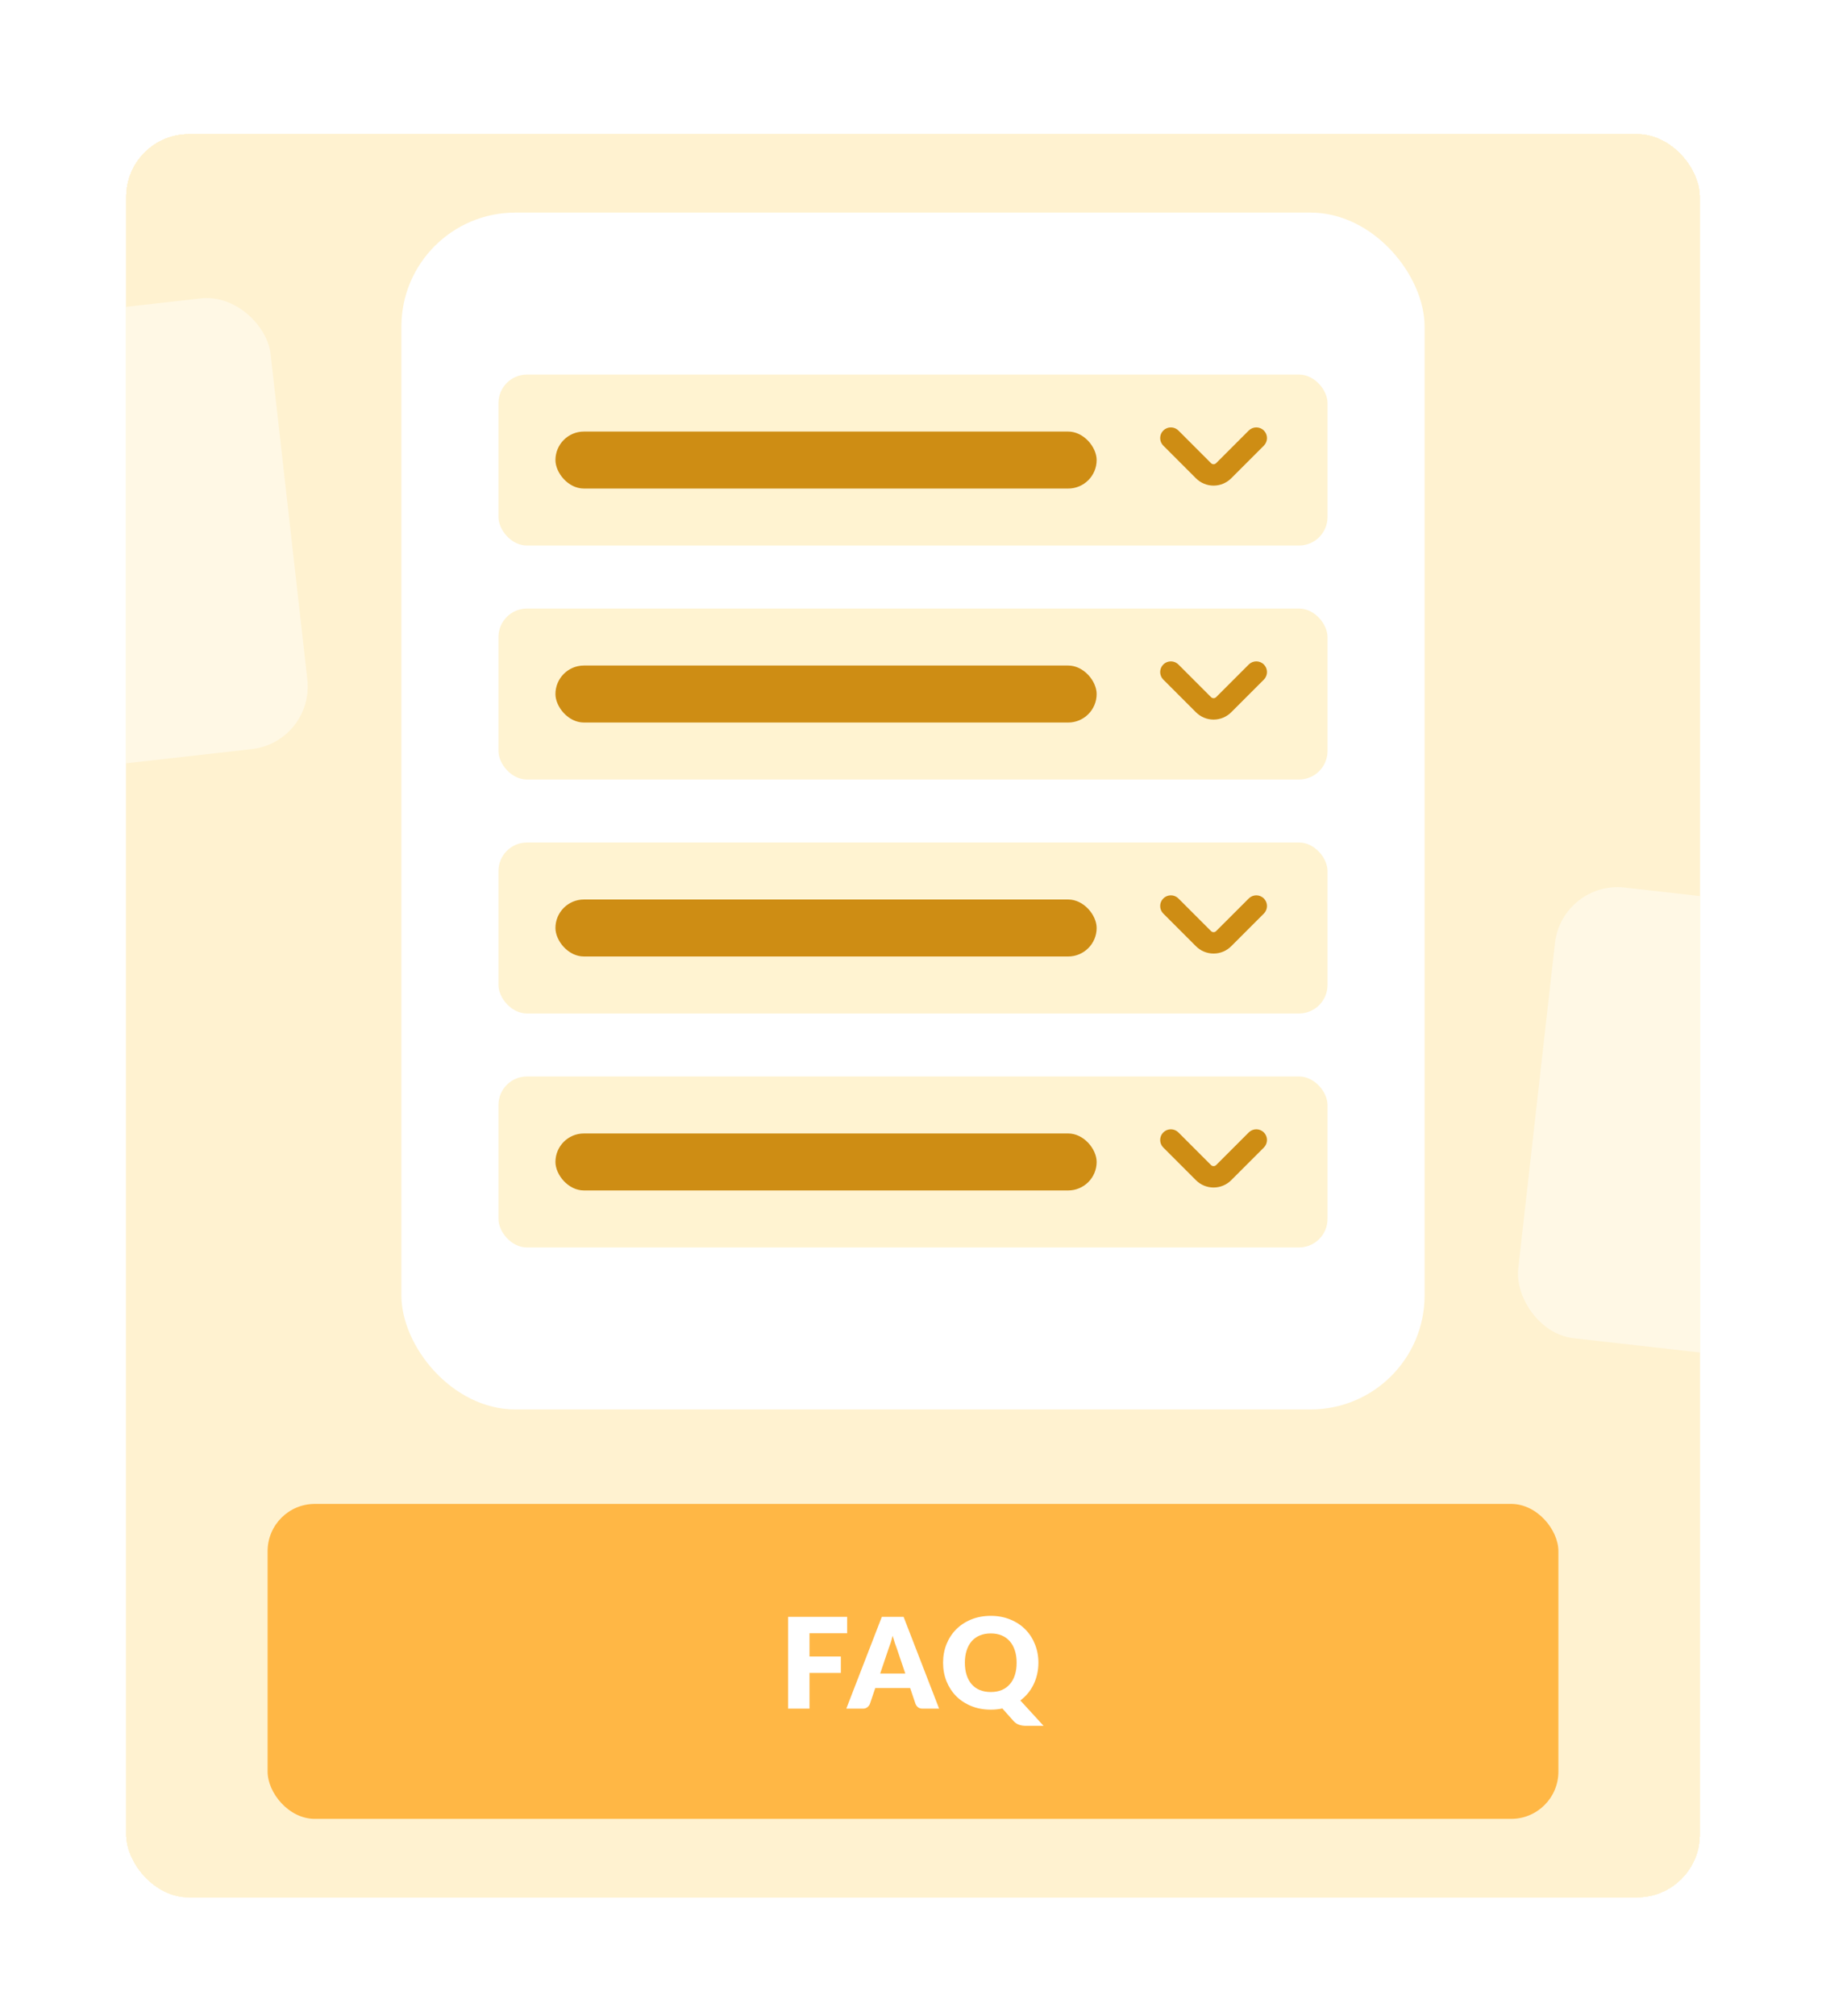 <svg width="232" height="256" viewBox="0 0 232 256" fill="none" xmlns="http://www.w3.org/2000/svg">
<g filter="url(#filter0_dd_1113_17848)">
<g clip-path="url(#clip0_1113_17848)">
<rect x="16" y="8" width="200" height="224" rx="8" fill="#FFE7A2" fill-opacity="0.5" shape-rendering="crispEdges"/>
<rect x="51" y="18" width="130" height="152" rx="14.476" fill="white"/>
<rect x="63.333" y="38.571" width="105.333" height="21.714" rx="3.619" fill="#FFF3D1"/>
<rect x="70.571" y="45.809" width="68.762" height="7.238" rx="3.619" fill="#CE8D14"/>
<path d="M160.579 45.677C160.453 45.551 160.303 45.451 160.138 45.383C159.974 45.315 159.797 45.28 159.619 45.28C159.44 45.28 159.264 45.315 159.099 45.383C158.934 45.451 158.785 45.551 158.659 45.677L154.51 49.826C154.425 49.911 154.31 49.958 154.19 49.958C154.07 49.958 153.955 49.911 153.87 49.826L149.722 45.677C149.467 45.423 149.122 45.28 148.762 45.28C148.402 45.28 148.057 45.422 147.802 45.677C147.547 45.931 147.404 46.277 147.404 46.637C147.404 46.997 147.547 47.342 147.802 47.596L151.951 51.746C152.245 52.04 152.594 52.273 152.978 52.432C153.362 52.591 153.774 52.673 154.19 52.673C154.606 52.673 155.018 52.591 155.402 52.432C155.786 52.273 156.135 52.04 156.429 51.746L160.579 47.596C160.833 47.342 160.976 46.997 160.976 46.637C160.976 46.277 160.833 45.932 160.579 45.677Z" fill="#CE8D14"/>
<rect x="63.333" y="68.286" width="105.333" height="21.714" rx="3.619" fill="#FFF3D1"/>
<rect x="70.571" y="75.524" width="68.762" height="7.238" rx="3.619" fill="#CE8D14"/>
<path d="M160.579 75.392C160.453 75.266 160.303 75.165 160.138 75.097C159.974 75.029 159.797 74.994 159.619 74.994C159.44 74.994 159.264 75.029 159.099 75.097C158.934 75.165 158.785 75.266 158.659 75.392L154.51 79.54C154.425 79.625 154.31 79.672 154.19 79.672C154.07 79.672 153.955 79.625 153.87 79.54L149.722 75.392C149.467 75.137 149.122 74.994 148.762 74.994C148.402 74.994 148.057 75.137 147.802 75.391C147.547 75.646 147.404 75.991 147.404 76.351C147.404 76.711 147.547 77.056 147.802 77.311L151.951 81.46C152.245 81.754 152.594 81.987 152.978 82.147C153.362 82.306 153.774 82.388 154.19 82.388C154.606 82.388 155.018 82.306 155.402 82.147C155.786 81.987 156.135 81.754 156.429 81.46L160.579 77.311C160.833 77.056 160.976 76.711 160.976 76.351C160.976 75.991 160.833 75.646 160.579 75.392Z" fill="#CE8D14"/>
<rect x="63.333" y="98" width="105.333" height="21.714" rx="3.619" fill="#FFF3D1"/>
<rect x="70.571" y="105.238" width="68.762" height="7.238" rx="3.619" fill="#CE8D14"/>
<path d="M160.579 105.106C160.453 104.98 160.303 104.88 160.138 104.812C159.974 104.743 159.797 104.708 159.619 104.708C159.44 104.708 159.264 104.743 159.099 104.812C158.934 104.88 158.785 104.98 158.659 105.106L154.51 109.254C154.425 109.339 154.31 109.387 154.19 109.387C154.07 109.387 153.955 109.339 153.87 109.254L149.722 105.106C149.467 104.851 149.122 104.708 148.762 104.708C148.402 104.708 148.057 104.851 147.802 105.106C147.547 105.36 147.404 105.705 147.404 106.065C147.404 106.425 147.547 106.77 147.802 107.025L151.951 111.174C152.245 111.468 152.594 111.702 152.978 111.861C153.362 112.02 153.774 112.102 154.19 112.102C154.606 112.102 155.018 112.02 155.402 111.861C155.786 111.702 156.135 111.468 156.429 111.174L160.579 107.025C160.833 106.77 160.976 106.425 160.976 106.065C160.976 105.706 160.833 105.36 160.579 105.106Z" fill="#CE8D14"/>
<rect x="63.333" y="127.714" width="105.333" height="21.714" rx="3.619" fill="#FFF3D1"/>
<rect x="70.571" y="134.952" width="68.762" height="7.238" rx="3.619" fill="#CE8D14"/>
<path d="M160.579 134.82C160.453 134.694 160.303 134.594 160.138 134.526C159.974 134.458 159.797 134.422 159.619 134.422C159.44 134.422 159.264 134.458 159.099 134.526C158.934 134.594 158.785 134.694 158.659 134.82L154.51 138.969C154.425 139.053 154.31 139.101 154.19 139.101C154.07 139.101 153.955 139.053 153.87 138.969L149.722 134.82C149.467 134.566 149.122 134.423 148.762 134.423C148.402 134.422 148.057 134.565 147.802 134.82C147.547 135.074 147.404 135.419 147.404 135.779C147.404 136.139 147.547 136.485 147.802 136.739L151.951 140.889C152.245 141.183 152.594 141.416 152.978 141.575C153.362 141.734 153.774 141.816 154.19 141.816C154.606 141.816 155.018 141.734 155.402 141.575C155.786 141.416 156.135 141.183 156.429 140.889L160.579 136.739C160.833 136.485 160.976 136.14 160.976 135.78C160.976 135.42 160.833 135.075 160.579 134.82Z" fill="#CE8D14"/>
<rect x="34" y="182" width="164" height="40" rx="6" fill="#FFB745"/>
<path d="M102.848 198.424V201.376H106.832V203.464H102.848V208H100.128V196.344H107.632V198.424H102.848ZM115.022 203.544L113.942 200.352C113.862 200.149 113.776 199.912 113.686 199.64C113.595 199.363 113.504 199.064 113.414 198.744C113.334 199.069 113.248 199.371 113.158 199.648C113.067 199.925 112.982 200.165 112.902 200.368L111.83 203.544H115.022ZM119.318 208H117.222C116.987 208 116.798 207.947 116.654 207.84C116.51 207.728 116.4 207.587 116.326 207.416L115.638 205.384H111.206L110.518 207.416C110.459 207.565 110.352 207.701 110.198 207.824C110.048 207.941 109.862 208 109.638 208H107.526L112.038 196.344H114.806L119.318 208ZM122.59 202.168C122.59 202.749 122.665 203.272 122.814 203.736C122.963 204.195 123.177 204.584 123.454 204.904C123.737 205.224 124.081 205.469 124.486 205.64C124.897 205.805 125.363 205.888 125.886 205.888C126.403 205.888 126.865 205.805 127.27 205.64C127.675 205.469 128.017 205.224 128.294 204.904C128.577 204.584 128.793 204.195 128.942 203.736C129.091 203.272 129.166 202.749 129.166 202.168C129.166 201.592 129.091 201.075 128.942 200.616C128.793 200.152 128.577 199.76 128.294 199.44C128.017 199.12 127.675 198.875 127.27 198.704C126.865 198.533 126.403 198.448 125.886 198.448C125.363 198.448 124.897 198.533 124.486 198.704C124.081 198.875 123.737 199.12 123.454 199.44C123.177 199.76 122.963 200.152 122.814 200.616C122.665 201.075 122.59 201.592 122.59 202.168ZM132.59 210.184H130.366C130.046 210.184 129.758 210.141 129.502 210.056C129.251 209.976 129.017 209.824 128.798 209.6L127.35 207.976C126.897 208.077 126.409 208.128 125.886 208.128C124.979 208.128 124.153 207.976 123.406 207.672C122.659 207.368 122.019 206.949 121.486 206.416C120.958 205.877 120.547 205.245 120.254 204.52C119.966 203.795 119.822 203.011 119.822 202.168C119.822 201.325 119.966 200.541 120.254 199.816C120.547 199.091 120.958 198.461 121.486 197.928C122.019 197.395 122.659 196.976 123.406 196.672C124.153 196.368 124.979 196.216 125.886 196.216C126.793 196.216 127.617 196.371 128.358 196.68C129.105 196.984 129.742 197.403 130.27 197.936C130.798 198.469 131.206 199.099 131.494 199.824C131.787 200.549 131.934 201.331 131.934 202.168C131.934 202.669 131.881 203.152 131.774 203.616C131.673 204.075 131.523 204.507 131.326 204.912C131.134 205.317 130.894 205.693 130.606 206.04C130.323 206.387 130.001 206.693 129.638 206.96L132.59 210.184Z" fill="white"/>
<rect x="-34" y="35.621" width="67.908" height="57.6" rx="8" transform="rotate(-6.443 -34 35.621)" fill="#FFFAEB" fill-opacity="0.8"/>
<rect x="198.463" y="102.826" width="67.908" height="57.598" rx="8" transform="rotate(6.44 198.463 102.826)" fill="#FFFAEB" fill-opacity="0.8"/>
</g>
</g>
<defs>
<filter id="filter0_dd_1113_17848" x="0" y="0" width="232" height="256" filterUnits="userSpaceOnUse" color-interpolation-filters="sRGB">
<feFlood flood-opacity="0" result="BackgroundImageFix"/>
<feColorMatrix in="SourceAlpha" type="matrix" values="0 0 0 0 0 0 0 0 0 0 0 0 0 0 0 0 0 0 127 0" result="hardAlpha"/>
<feOffset dy="1"/>
<feGaussianBlur stdDeviation="2"/>
<feComposite in2="hardAlpha" operator="out"/>
<feColorMatrix type="matrix" values="0 0 0 0 0.42 0 0 0 0 0.475 0 0 0 0 0.522 0 0 0 0.15 0"/>
<feBlend mode="normal" in2="BackgroundImageFix" result="effect1_dropShadow_1113_17848"/>
<feColorMatrix in="SourceAlpha" type="matrix" values="0 0 0 0 0 0 0 0 0 0 0 0 0 0 0 0 0 0 127 0" result="hardAlpha"/>
<feOffset dy="8"/>
<feGaussianBlur stdDeviation="8"/>
<feComposite in2="hardAlpha" operator="out"/>
<feColorMatrix type="matrix" values="0 0 0 0 0.42 0 0 0 0 0.475 0 0 0 0 0.522 0 0 0 0.15 0"/>
<feBlend mode="normal" in2="effect1_dropShadow_1113_17848" result="effect2_dropShadow_1113_17848"/>
<feBlend mode="normal" in="SourceGraphic" in2="effect2_dropShadow_1113_17848" result="shape"/>
</filter>
<clipPath id="clip0_1113_17848">
<rect x="16" y="8" width="200" height="224" rx="8" fill="white"/>
</clipPath>
</defs>
</svg>
